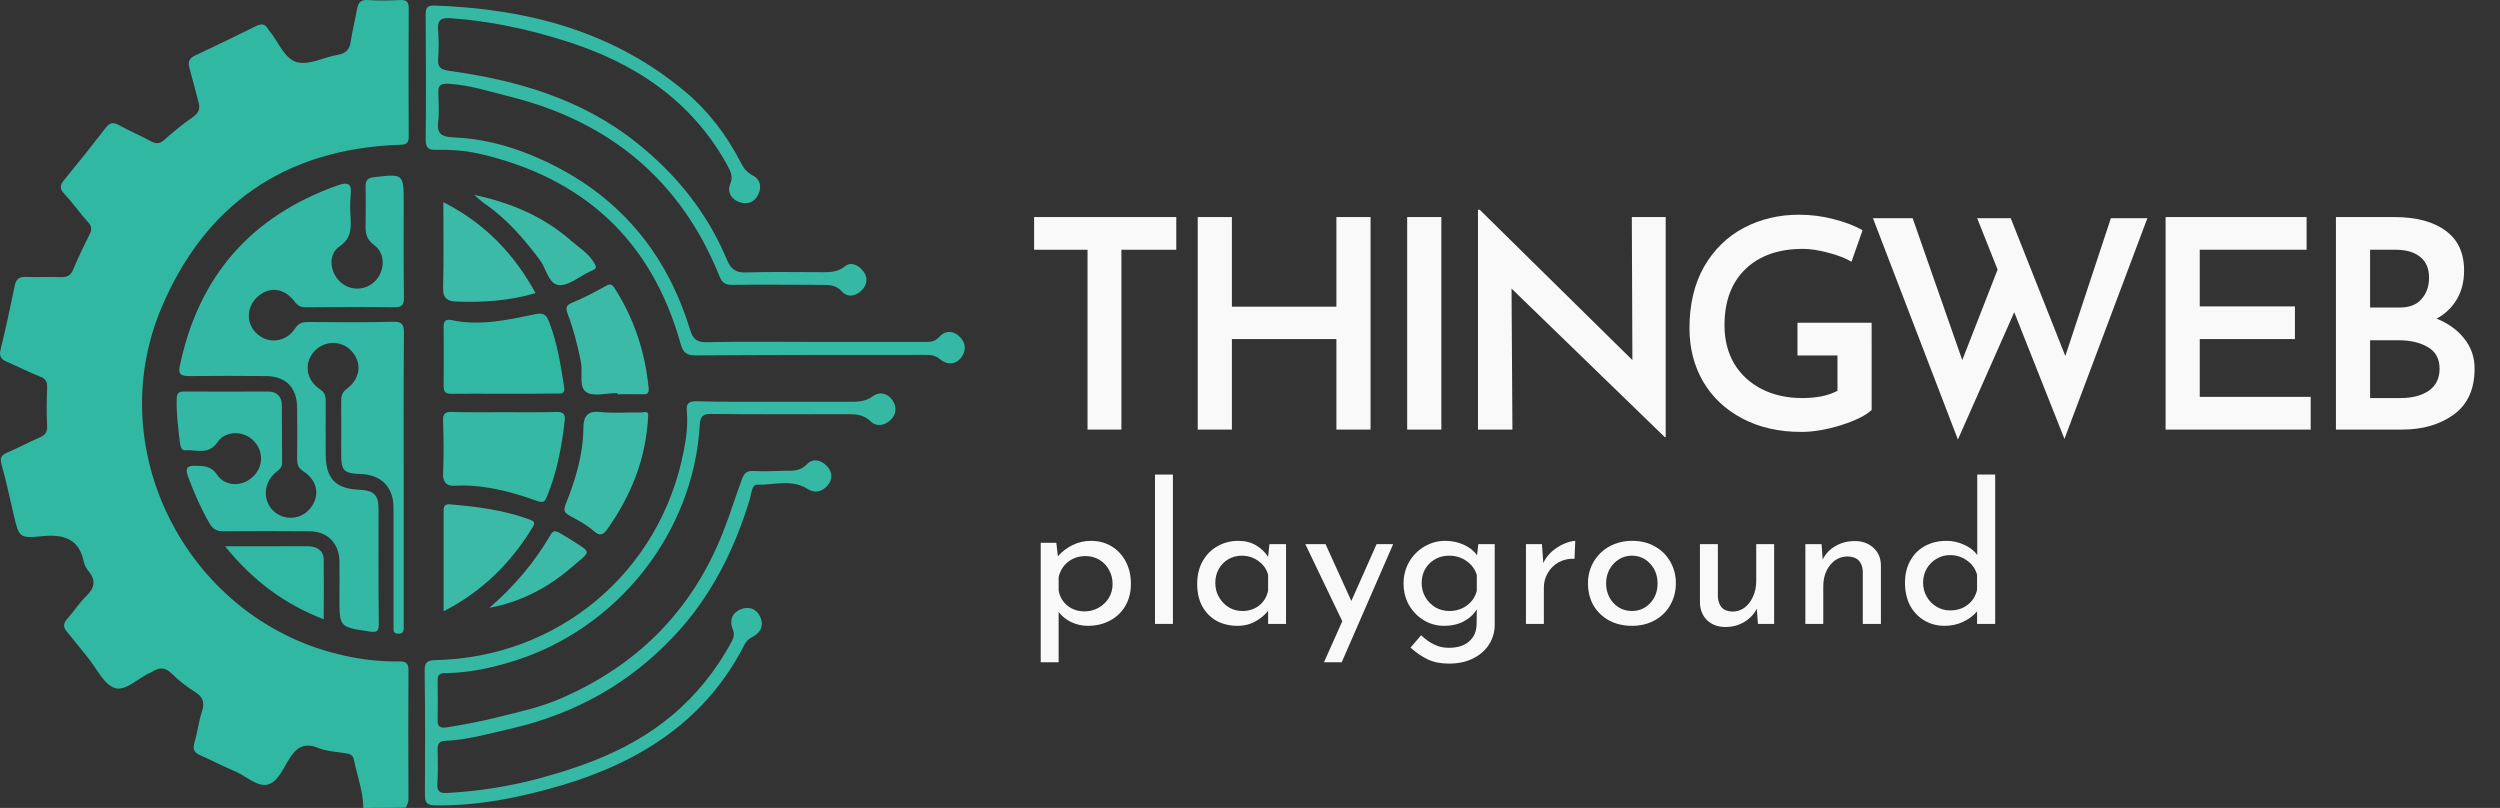 <?xml version="1.0" encoding="UTF-8" standalone="no"?>
<!-- Generator: Adobe Illustrator 21.1.0, SVG Export Plug-In . SVG Version: 6.00 Build 0)  -->

<svg
   version="1.1"
   id="Layer_1"
   x="0px"
   y="0px"
   viewBox="0 0 1003.271 324.22"
   xml:space="preserve"
   sodipodi:docname="playground_for_dark_bg.svg"
   width="1003.271"
   height="324.22"
   inkscape:version="1.2.2 (732a01da63, 2022-12-09)"
   xmlns:inkscape="http://www.inkscape.org/namespaces/inkscape"
   xmlns:sodipodi="http://sodipodi.sourceforge.net/DTD/sodipodi-0.dtd"
   xmlns="http://www.w3.org/2000/svg"
   xmlns:svg="http://www.w3.org/2000/svg"><rect x="0" y="0" width="1003.271" height="324.22" fill="#333333" stroke="none"/><defs
   id="defs57"><rect
   x="432.72"
   y="233.251"
   width="580"
   height="123.332"
   id="rect1" />
	
	
	
	
	
	
	
	
	
	
	
	
	
	
	
	
	
	
	
	
	
	
	
</defs><sodipodi:namedview
   id="namedview55"
   pagecolor="#060606"
   bordercolor="#666666"
   borderopacity="1.0"
   inkscape:pageshadow="2"
   inkscape:pageopacity="0.0"
   inkscape:pagecheckerboard="0"
   showgrid="false"
   fit-margin-top="0"
   fit-margin-left="0"
   fit-margin-right="0"
   fit-margin-bottom="0"
   inkscape:zoom="0.87914368"
   inkscape:cx="301.42968"
   inkscape:cy="89.860169"
   inkscape:window-width="2560"
   inkscape:window-height="1369"
   inkscape:window-x="-8"
   inkscape:window-y="564"
   inkscape:window-maximized="1"
   inkscape:current-layer="Layer_1"
   inkscape:showpageshadow="2"
   inkscape:deskcolor="#d1d1d1" />
<style
   type="text/css"
   id="style2">
	.st0{fill:#31B8A3;}
	.st1{fill:#333736;}
	.st2{fill:#32B8A4;}
	.st3{fill:#35B9A5;}
	.st4{fill:#3BBBA7;}
	.st5{fill:#FDFEFE;}
	.st6{fill:none;enable-background:new    ;}
</style>
<g
   id="g12004"
   transform="translate(-2.18,-1.78)"><path
     class="st0"
     d="m 148,326 c -0.1,-6.7 -2.5,-12.9 -3.8,-19.4 -0.4,-1.8 -1.6,-2.3 -3.2,-2.5 -3.8,-0.6 -7.7,-0.8 -11.2,-2.2 -5.4,-2.2 -8.5,-0.3 -11.4,4.2 -2.5,3.9 -4.6,9.4 -8.7,10.5 -4.1,1.1 -8.4,-3.1 -12.6,-5 -4.9,-2.1 -9.6,-4.5 -14.5,-6.7 -2.4,-1 -3.2,-2.4 -2.4,-5 1.2,-4.1 1.7,-8.5 3,-12.5 1.2,-3.6 0.5,-5.9 -2.7,-7.9 -3.4,-2.1 -6.6,-4.6 -9.4,-7.4 -2.7,-2.6 -5,-2.6 -7.9,-0.7 -0.1,0.1 -0.3,0.2 -0.4,0.2 -5,2.1 -10.1,7.7 -14.5,6.3 -4.4,-1.4 -7.3,-7.8 -10.7,-12 -2.9,-3.5 -5.6,-7.1 -8.5,-10.5 -1.6,-1.9 -1.6,-3.3 0,-5.2 2.7,-3 4.8,-6.4 7.7,-9.2 3.3,-3.2 4,-6.2 1,-9.9 -0.8,-1 -1.6,-2.2 -1.9,-3.5 C 34,217.9 27.7,216 18.6,217 c -8.7,0.9 -8.8,0.2 -10.9,-8.5 -1.6,-6.8 -3,-13.6 -4.9,-20.3 -0.8,-2.8 0,-3.8 2.3,-4.8 4.4,-1.9 8.7,-4.2 13.1,-6.1 2.1,-0.9 3,-2.1 2.9,-4.5 -0.3,-5.2 -0.2,-10.3 0,-15.5 0.1,-2.4 -0.7,-3.6 -2.9,-4.4 -4.5,-1.8 -8.8,-4 -13.2,-5.9 -2.3,-1 -3.3,-2.2 -2.6,-4.9 2.1,-8.5 3.9,-17.1 5.7,-25.7 0.5,-2.5 1.7,-3.6 4.4,-3.5 4.7,0.2 9.3,-0.1 14,0.1 2.8,0.1 4.2,-0.8 5.2,-3.4 1.9,-4.6 4.1,-9.1 6.3,-13.5 1.1,-2.1 1.1,-3.5 -0.6,-5.3 -3.3,-3.6 -6,-7.6 -9.3,-11.1 C 26,77.5 26.2,76.1 28,73.9 33.6,67.1 39.1,60.2 44.5,53.2 c 1.6,-2.1 3,-2.6 5.4,-1.2 4.2,2.3 8.7,4.2 12.9,6.5 2.1,1.1 3.5,1 5.3,-0.6 3.8,-3.3 7.6,-6.5 11.7,-9.3 2.4,-1.7 2.7,-3.5 2,-6 -1.2,-4.5 -2.3,-9 -3.6,-13.5 -0.7,-2.4 -0.1,-4 2.4,-5.1 8.1,-3.8 16.2,-7.7 24.2,-11.7 2,-1 3.7,-1.2 4.9,1.1 0.1,0.1 0.2,0.3 0.3,0.4 3.8,4.4 6.1,11.4 11.2,12.9 4.8,1.4 10.8,-1.9 16.4,-2.9 3.2,-0.5 4.9,-2 5.3,-5.3 0.7,-4.4 1.8,-8.8 2.6,-13.2 0.4,-2.4 1.4,-3.7 4.2,-3.5 4.3,0.3 8.7,0.2 13,0 2.5,-0.1 3.5,0.6 3.5,3.3 -0.1,17.2 -0.1,34.3 0,51.5 0,3.3 -1.7,3.2 -4,3.3 -45.7,1.7 -77.9,24 -95.4,65.8 -24.3,58.3 12,125.8 73.6,139.2 7.2,1.6 14.4,2.4 21.8,2.3 2.6,0 3.9,0.4 3.9,3.5 -0.1,17.2 -0.1,34.3 0,51.5 0,1.4 -0.4,2.6 -1.1,3.7 -5.7,0.1 -11.3,0.1 -17,0.1 z"
     id="path4" /><path
     class="st2"
     d="m 164.2,193.4 c 0,18.8 0,37.7 0,56.5 0,1 0,2 0,3 -0.1,1.4 0.4,3.1 -2,3.2 -2.4,0.1 -2.1,-1.5 -2.1,-3 0,-3.5 0,-7 0,-10.5 0,-12.3 0,-24.7 0,-37 0,-8.4 -4.9,-13.3 -13.2,-13.6 -6.7,-0.2 -7.8,-1.3 -7.8,-7.9 0,-7.2 0.1,-14.3 0,-21.5 0,-2.2 0.5,-3.5 2.4,-4.9 5.5,-4.2 6,-10.6 1.6,-15.2 -4.1,-4.3 -11,-4.1 -15,0.5 -4,4.7 -3.1,11.3 2.5,15 2.1,1.4 2.3,2.9 2.3,5 0,7.2 -0.1,14.3 0,21.5 0.1,9.3 4,13.4 13.2,13.8 6.3,0.3 8,2 8,8.1 0,15.2 -0.1,30.3 0.1,45.5 0,3 -0.4,3.8 -3.8,3.3 -11.9,-1.8 -12,-1.6 -12,-13.4 0,-5 0.1,-10 0,-15 -0.2,-7.1 -4.9,-11.8 -12,-11.8 -11.5,-0.1 -23,-0.1 -34.5,0 -2.7,0 -4.2,-0.8 -5.6,-3.1 -3.5,-6.1 -6.3,-12.4 -8.7,-19 -1,-2.9 -0.7,-4.3 2.8,-4.2 3.5,0.1 6.4,-0.1 8.9,3.6 3.3,4.9 10.2,4.9 14.5,0.7 4.1,-4 4.2,-10.2 0.2,-14.3 -3.9,-4.1 -11.3,-4.3 -14.5,0.5 -3.7,5.4 -8.6,2.9 -13,3.3 -1.6,0.1 -1.9,-1.7 -2.1,-3 -0.7,-5.9 -1.5,-11.9 -1.3,-17.9 0.1,-2.3 1.1,-2.7 3.1,-2.7 11.2,0.1 22.3,0 33.5,0 3.6,0 5.6,2 5.6,5.6 0.1,7.7 0,15.3 0.1,23 0,2.1 -1.3,2.8 -2.6,3.9 -4.9,4.2 -5.3,11.2 -0.9,15.4 4.2,4 10.9,3.6 14.6,-0.8 4.2,-4.9 3.3,-11.3 -2.5,-15 -2.3,-1.5 -2.6,-3 -2.6,-5.3 0.1,-6.8 0.1,-13.7 0,-20.5 -0.1,-7.9 -4.5,-12.4 -12.4,-12.5 -10.3,-0.1 -20.7,-0.1 -31,0 -2.9,0 -4.4,-0.5 -3.7,-3.9 7.5,-36.1 28.5,-60.2 63.3,-72.6 4.7,-1.7 5.8,-0.4 5.3,4.1 -0.3,3 -0.2,6 0,9 0.2,4.5 0.1,8.3 -4.5,11.4 -4.6,3.1 -3.9,10.2 0.2,14.1 4.1,3.9 10.4,3.7 14.3,-0.4 3.8,-4.1 4,-10.9 -0.5,-14.2 -3.1,-2.3 -3.6,-4.7 -3.5,-8 0.1,-5.2 0.1,-10.3 0,-15.5 -0.1,-2.4 0.7,-3.5 3.3,-3.8 12,-1.4 12,-1.5 12,10.7 0,12.5 -0.1,25 0.1,37.5 0,3 -0.7,4 -3.9,4 -11.8,-0.2 -23.7,-0.1 -35.5,0 -2,0 -3.2,-0.6 -4.5,-2.3 -4.2,-5.6 -10.3,-6.2 -15,-1.8 -4.5,4.3 -4.5,10.9 0.1,14.9 4.6,4 11.5,3.2 15.1,-2.3 1.5,-2.3 3.1,-2.6 5.3,-2.6 11.3,0.1 22.7,0.2 34,-0.1 3.6,-0.1 4.4,1.1 4.4,4.5 -0.2,19.4 -0.1,38.7 -0.1,58 z"
     id="path8" /><path
     class="st3"
     d="m 329.4,139 c 14.5,0 29,0 43.5,0 2.3,0 4.3,0.1 6.2,-2 2.4,-2.7 5.7,-2.7 8.4,0.1 2.4,2.5 2.4,5.6 0.4,8.2 -2.3,2.9 -5.7,3 -8.4,0.7 -2.1,-1.8 -4.1,-1.8 -6.4,-1.8 -30.5,0 -61,0 -91.4,0.2 -3.8,0 -5.3,-0.8 -6.4,-4.7 C 263.7,98.2 236.4,73.2 194.7,63.5 189,62.2 183.2,61.8 177.4,61.9 174.3,62 173,61.3 173,57.8 c 0.2,-16.7 0.1,-33.3 0,-50 0,-2.6 0.4,-3.9 3.5,-3.8 37.1,1.3 71.6,10.2 100.7,34.6 9.3,7.8 16.5,17.3 22.1,28.1 1.1,2.2 2.3,4.1 4.8,5.4 3.1,1.5 3.9,4.5 2.4,7.7 -1.5,3.2 -4.4,4.2 -7.6,3.1 -3.2,-1.1 -5,-4.1 -3.7,-7.2 1.4,-3.3 0,-5.4 -1.3,-7.9 C 279.5,41.9 256.7,26.9 229,18.2 c -14.9,-4.7 -30.1,-8 -45.8,-9.1 -3.8,-0.3 -5.6,0.5 -5.2,4.8 0.3,3.8 0.3,7.7 0,11.5 -0.2,3.4 1,4.3 4.4,4.8 27.5,3.8 53.6,11.4 75.7,29.2 15.7,12.6 28,27.9 35.8,46.6 1.7,4.1 3.8,5.3 8,5.1 9.5,-0.3 19,-0.1 28.5,-0.1 3.7,0 7.4,0.4 10.8,-2.3 2.5,-2 5.5,-0.6 7.4,1.9 2,2.6 1.6,5.4 -0.6,7.7 -2.5,2.5 -5.8,2.9 -8,0.4 -2.4,-2.6 -5.1,-2.6 -8.1,-2.6 -12,0 -24,-0.2 -36,0 -2.8,0 -4,-1 -5,-3.5 -15.5,-38.5 -44.1,-62 -83.9,-72 -8.1,-2 -16.2,-4.7 -24.7,-5.2 -3.7,-0.2 -4.3,0.8 -4.2,3.9 0.1,3.8 0.4,7.7 -0.1,11.5 -0.6,4.9 1.8,5.9 5.9,6.1 10.9,0.4 21.4,3 31.4,7.1 32.3,13.3 53.6,36.7 63.8,70.1 1.2,3.8 2.7,5.1 6.8,5 14.5,-0.3 29,-0.1 43.5,-0.1 0,0 0,0 0,0 z"
     id="path10" /><path
     class="st3"
     d="m 314.3,163 c 9.2,0 18.3,0 27.5,0 3.7,0 7.4,0.3 10.8,-2.3 2.6,-1.9 5.9,-1.1 7.8,1.8 1.8,2.6 1.5,5.6 -0.8,7.8 -2.4,2.3 -5.7,2.9 -8.1,0.5 -2.6,-2.5 -5.5,-2.8 -8.7,-2.8 -18.5,0 -37,0.1 -55.5,-0.1 -3.5,0 -4.1,1.5 -4.3,4.4 -2.5,43.4 -33.1,82 -75.1,94.9 -8.8,2.7 -17.7,4.6 -26.9,4.7 -2.3,0 -3.3,0.6 -3.2,3.1 0.1,5.3 0.1,10.7 0,16 0,2.6 1.3,3 3.5,2.7 6.4,-1 12.7,-2.2 19,-3.7 9.2,-2.3 18.4,-4.2 27.1,-8 30.6,-13.3 52.4,-35.1 64.8,-66.3 2.9,-7.2 5.1,-14.6 7.8,-21.8 1,-2.6 2.1,-3.2 4.6,-3.1 4.2,0.2 8.3,0 12.5,-0.1 3.3,0 6.3,0.2 9,-2.7 2.2,-2.4 5.6,-1.7 8,0.9 2.2,2.4 2.3,5.2 0.2,7.7 -2.2,2.5 -5,3.3 -8,1.4 -6.5,-4.1 -13.6,-1.5 -20.3,-1.7 -2.1,-0.1 -2.3,3.7 -2.9,5.8 -6.3,20.6 -15.7,39.4 -30.6,55.1 -17.8,18.9 -39.5,31 -64.9,36.9 -8.9,2 -17.7,4.6 -26.9,5 -2.6,0.1 -2.9,1.6 -2.9,3.6 0.1,4.5 0.2,9 -0.1,13.5 -0.2,3.2 1,4 4,3.8 12.8,-0.7 25.4,-2.7 37.8,-6.1 18.9,-5.2 36.9,-12.1 52.2,-24.9 10,-8.3 17.9,-18.3 24.1,-29.7 0.9,-1.7 1.2,-3.2 0.4,-5.1 -1.4,-3.4 -0.2,-6.5 3.2,-7.9 3.3,-1.3 6.4,-0.3 7.9,3.1 1.5,3.4 0.2,6.2 -3,7.9 -1.4,0.7 -2.4,1.5 -3.2,2.9 -15.4,30.4 -41.5,47.1 -73.1,56.6 -16.6,4.9 -33.5,8.4 -50.9,8.2 -3.6,0 -4.4,-1 -4.4,-4.5 0.1,-16.5 0.1,-33 -0.1,-49.5 0,-3.1 0.7,-4.2 4.1,-4.3 49.5,-1 90.3,-35.2 99.8,-83.6 1.1,-5.4 1.8,-10.8 1.3,-16.3 -0.3,-3 0.7,-4 3.8,-4 11,0.3 21.9,0.2 32.7,0.2 z"
     id="path12" /><path
     class="st3"
     d="m 204.5,167.2 c 7,0 14,0.1 21,-0.1 2.8,-0.1 3.6,1 3.3,3.5 -1.2,10.5 -3.1,20.8 -7.2,30.6 -0.6,1.5 -1.1,2.6 -3.6,1.7 -10.7,-3.8 -21.7,-6.8 -33.3,-6.2 -3,0.2 -4.8,-1.1 -4.7,-4.7 0.3,-7.2 0.2,-14.3 0,-21.5 -0.1,-2.6 0.8,-3.5 3.4,-3.4 7.1,0.2 14.1,0.1 21.1,0.1 z"
     id="path26" /><path
     class="st0"
     d="m 204.3,159.8 c -7,0 -14,-0.1 -20.9,0 -2.3,0 -3.2,-0.6 -3.2,-3.1 0.1,-8 0.1,-15.9 0,-23.9 0,-2.3 1.1,-3 3,-2.6 11.4,2.5 22.6,0 33.6,-2.3 4,-0.9 4.8,0.6 5.9,3.5 3.2,8.3 4.5,17.1 5.9,25.8 0.4,2.6 -1.2,2.6 -3,2.5 -7,0.1 -14.2,0.1 -21.3,0.1 z"
     id="path28" /><path
     class="st4"
     d="m 262.3,168.5 c -0.8,17.2 -6.8,32.2 -16.6,45.9 -1.5,2 -2.8,2.6 -5.1,0.6 -2.8,-2.5 -6.2,-4.3 -9.5,-6.1 -2.3,-1.2 -3,-2.1 -1.9,-4.8 3.9,-9.8 7,-19.7 7.1,-30.5 0,-3.9 1.1,-7.1 6.5,-6.5 5.6,0.6 11.3,0.1 16.9,0.2 1.1,-0.1 2.7,-0.7 2.6,1.2 z"
     id="path32" /><path
     class="st4"
     d="m 250,159.5 c -4.3,0 -9.7,1.6 -12.6,-0.4 -3,-2.1 -1.3,-8 -2.1,-12.1 -1.3,-6.5 -2.9,-12.9 -5.2,-19 -1,-2.6 -0.9,-3.7 1.8,-4.8 4.6,-1.9 9,-4.2 13.3,-6.6 2,-1.2 2.7,-0.7 3.8,1.1 7.8,12.2 12.1,25.6 13.5,39.9 0.2,2.2 -0.8,2.5 -2.5,2.4 -3.3,-0.1 -6.7,0 -10,0 0,-0.3 0,-0.4 0,-0.5 z"
     id="path34" /><path
     class="st4"
     d="m 180.2,247.1 c 0,-14 0,-27.2 0,-40.5 0,-2.1 1,-2.6 2.8,-2.4 10.8,0.9 21.5,2.3 31.8,6.1 1.3,0.5 2.4,1 1.3,2.8 -8.8,14.5 -20.2,25.9 -35.9,34 z"
     id="path36" /><path
     class="st4"
     d="m 217.1,119.4 c -10.5,3.1 -21.1,3.8 -31.8,3.4 -3.2,-0.1 -5.4,-1.1 -5.3,-5.3 0.3,-11.3 0.1,-22.5 0.1,-34.6 16.7,8.5 28.4,20.8 37,36.5 z"
     id="path38" /><path
     class="st0"
     d="m 132.1,250.3 c -15.9,-6.1 -28.5,-15.6 -39.6,-29.3 8,0 15,0 22,0 3.8,0 7.7,-0.1 11.5,0 3.3,0.1 6,1.6 6.1,5.3 0.1,7.8 0,15.5 0,24 z"
     id="path40" /><path
     class="st4"
     d="m 192.5,80 c 15,3.2 28,8.8 39,18.5 3.2,2.8 7,5 9.2,8.9 1,1.7 0.7,2.3 -0.8,2.9 -0.5,0.2 -0.9,0.4 -1.3,0.6 -4,1.9 -8.1,5.5 -12,5.3 -4.3,-0.3 -5.1,-6.5 -7.7,-10 -6.4,-8.5 -13.2,-16.5 -22.1,-22.6 -1.3,-0.9 -2.5,-2.1 -4.3,-3.6 z"
     id="path42" /><path
     class="st4"
     d="m 198.6,245.7 c 9.9,-8.6 18.1,-18.2 24.6,-29.4 0.9,-1.6 1.9,-1.5 3.3,-0.8 1.2,0.7 2.3,1.3 3.4,2 10.3,6.7 10,4.7 1,12.5 -9.3,7.9 -20,13.4 -32.3,15.7 z"
     id="path44" /></g>
<path
   class="st6"
   d=""
   id="path52" />
<g
   aria-label="THINGWEB"
   id="text1888"
   style="font-weight:600;font-size:117.154px;line-height:1.25;font-family:'Josefin Sans';-inkscape-font-specification:'Josefin Sans Semi-Bold';letter-spacing:-8.73px;fill:#f9f9f9;stroke-width:2.929;fill-opacity:1"
   transform="translate(0,-32.538)"><path
     d="m 472.051,119.642 v 13.121 h -22.025 v 72.167 h -13.59 v -72.167 h -21.439 v -13.121 z"
     id="path13357"
     style="fill:#f9f9f9;fill-opacity:1" /><path
     d="M 550.015,204.93 H 536.308 v -36.318 h -41.941 v 36.318 h -13.707 v -85.288 h 13.707 v 35.966 h 41.941 v -35.966 h 13.707 z"
     id="path13359"
     style="fill:#f9f9f9;fill-opacity:1" /><path
     d="m 578.423,119.642 v 85.288 H 564.716 v -85.288 z"
     id="path13361"
     style="fill:#f9f9f9;fill-opacity:1" /><path
     d="m 668.453,119.642 v 88.334 h -0.351 l -61.506,-59.631 0.351,56.585 h -13.824 v -88.217 h 0.703 l 61.272,60.334 -0.234,-57.405 z"
     id="path13363"
     style="fill:#f9f9f9;fill-opacity:1" /><path
     d="m 751.103,197.081 q -3.515,3.28 -12.301,6.092 -8.669,2.695 -15.933,2.695 -13.473,0 -23.665,-5.389 -10.192,-5.389 -15.699,-14.761 -5.506,-9.489 -5.506,-21.439 0,-14.41 5.858,-24.72 5.975,-10.31 15.933,-15.581 10.075,-5.272 22.025,-5.272 7.381,0 13.941,1.757 6.678,1.64 11.715,4.452 l -4.452,12.653 q -3.515,-2.109 -9.372,-3.632 -5.741,-1.523 -10.075,-1.523 -14.644,0 -23.079,8.084 -8.435,8.084 -8.435,22.611 0,8.669 3.866,15.347 3.983,6.561 11.012,10.192 7.146,3.632 16.284,3.632 4.1,0 7.849,-0.703 3.749,-0.82 6.326,-2.226 v -14.176 h -16.05 v -13.121 h 29.757 z"
     id="path13365"
     style="fill:#f9f9f9;fill-opacity:1" /><path
     d="m 828.482,208.679 -20.15,-50.845 -22.611,51.079 -34.092,-88.803 h 15.933 l 19.916,56.937 14.176,-36.318 -8.201,-20.619 h 13.473 l 21.908,55.297 18.276,-55.297 h 14.644 z"
     id="path13367"
     style="fill:#f9f9f9;fill-opacity:1" /><path
     d="m 925.659,119.642 v 13.121 H 882.781 v 22.728 h 38.192 v 13.121 H 882.781 v 23.196 h 44.519 v 13.121 h -58.226 v -85.288 z"
     id="path13369"
     style="fill:#f9f9f9;fill-opacity:1" /><path
     d="m 977.849,160.411 q 7.146,2.929 11.13,8.084 4.1,5.155 4.1,11.95 0,12.418 -8.435,18.51 -8.318,5.975 -20.619,5.975 h -26.594 v -85.288 h 23.314 q 13.356,0 20.736,5.506 7.381,5.389 7.381,15.933 0,6.678 -2.929,11.598 -2.812,4.803 -8.084,7.732 z m -26.711,-4.452 h 11.833 q 5.858,0 8.787,-3.397 3.046,-3.397 3.046,-8.552 0,-5.623 -3.632,-8.435 -3.515,-2.812 -9.841,-2.812 h -10.192 z m 12.301,36.318 q 6.912,0 11.247,-2.929 4.335,-3.046 4.335,-8.787 0,-6.092 -4.803,-8.787 -4.686,-2.695 -11.715,-2.695 h -11.364 v 23.196 z"
     id="path13371"
     style="fill:#f9f9f9;fill-opacity:1" /></g><g
   aria-label="playground"
   transform="translate(-21.337,-50.538)"
   id="text1"
   style="font-size:77.333px;line-height:1.25;font-family:'Josefin Sans';-inkscape-font-specification:'Josefin Sans';white-space:pre;shape-inside:url(#rect1);display:inline;fill:#f9f9f9"><path
     d="m 459.246,267.586 q 4.485,0 8.12,2.165 3.635,2.165 5.723,6.109 2.088,3.867 2.088,8.971 0,5.027 -2.243,8.893 -2.243,3.789 -6.187,5.877 -3.944,2.088 -8.816,2.088 -3.48,0 -6.651,-1.469 -3.171,-1.547 -5.104,-4.099 v 20.184 h -7.192 v -47.947 h 6.264 l 0.619,5.413 q 2.475,-2.784 5.877,-4.485 3.48,-1.701 7.501,-1.701 z m -2.707,28.304 q 3.016,0 5.568,-1.392 2.629,-1.469 4.176,-3.944 1.547,-2.552 1.547,-5.645 0,-3.171 -1.469,-5.723 -1.392,-2.552 -3.867,-4.021 -2.475,-1.469 -5.491,-1.469 -4.099,0 -7.037,2.32 -2.861,2.243 -3.789,6.109 v 5.336 q 0.619,3.712 3.48,6.109 2.939,2.32 6.883,2.32 z"
     id="path1000" /><path
     d="m 492.035,240.983 v 59.933 h -7.192 v -59.933 z"
     id="path1002" /><path
     d="m 537.43,268.901 v 32.016 h -7.192 v -5.259 q -1.701,2.243 -4.949,4.176 -3.248,1.856 -7.347,1.856 -4.563,0 -8.275,-1.933 -3.635,-2.011 -5.8,-5.8 -2.088,-3.789 -2.088,-9.048 0,-5.259 2.165,-9.125 2.243,-3.944 5.955,-6.032 3.789,-2.165 8.352,-2.165 4.099,0 7.115,1.779 3.016,1.779 4.872,4.64 l 0.541,-5.104 z M 519.875,295.735 q 3.944,0 6.728,-2.165 2.861,-2.243 3.635,-6.032 v -6.341 q -0.928,-3.403 -3.867,-5.491 -2.939,-2.165 -6.728,-2.165 -2.861,0 -5.336,1.392 -2.397,1.392 -3.867,3.944 -1.392,2.475 -1.392,5.645 0,3.093 1.469,5.645 1.469,2.552 3.944,4.099 2.475,1.469 5.413,1.469 z"
     id="path1004" /><path
     d="m 580.427,268.901 -20.648,47.405 h -7.115 l 7.347,-16.472 -14.848,-30.933 h 8.12 l 10.363,22.813 10.131,-22.813 z"
     id="path1006" /><path
     d="m 621.182,268.901 v 32.248 q 0,4.408 -2.243,7.965 -2.243,3.557 -6.419,5.645 -4.099,2.088 -9.667,2.088 -4.872,0 -8.429,-1.624 -3.48,-1.624 -7.037,-4.795 l 4.253,-4.949 q 2.629,2.475 5.259,3.712 2.629,1.315 5.8,1.315 5.336,0 8.197,-2.552 2.939,-2.552 3.016,-6.883 l 0.077,-6.032 q -1.779,3.016 -5.259,4.872 -3.403,1.779 -7.888,1.779 -4.408,0 -8.12,-2.243 -3.712,-2.243 -5.955,-6.109 -2.165,-3.867 -2.165,-8.584 0,-4.872 2.243,-8.739 2.32,-3.944 6.187,-6.187 3.867,-2.243 8.275,-2.243 4.099,0 7.579,1.624 3.48,1.624 5.181,4.176 l 0.541,-4.485 z m -18.251,26.835 q 4.099,0 7.115,-2.243 3.016,-2.243 3.944,-5.877 v -6.341 q -1.083,-3.48 -4.099,-5.568 -3.016,-2.165 -6.96,-2.165 -4.717,0 -7.888,3.093 -3.171,3.093 -3.171,7.888 0,3.093 1.469,5.645 1.469,2.552 4.021,4.099 2.552,1.469 5.568,1.469 z"
     id="path1008" /><path
     d="m 640.67,276.479 q 1.237,-2.629 3.48,-4.64 2.32,-2.011 4.872,-3.093 2.552,-1.083 4.485,-1.16 l -0.309,7.192 q -3.48,-0.155 -6.341,1.392 -2.784,1.547 -4.408,4.331 -1.547,2.707 -1.547,5.8 v 14.616 h -7.192 v -32.016 h 6.419 z"
     id="path1010" /><path
     d="m 658.611,284.599 q 0,-4.717 2.243,-8.584 2.32,-3.944 6.341,-6.187 4.099,-2.243 9.203,-2.243 5.104,0 9.048,2.243 4.021,2.243 6.187,6.109 2.243,3.867 2.243,8.661 0,4.795 -2.243,8.739 -2.165,3.867 -6.187,6.109 -4.021,2.243 -9.203,2.243 -5.027,0 -9.048,-2.088 -4.021,-2.165 -6.341,-6.032 -2.243,-3.867 -2.243,-8.971 z m 7.269,0.077 q 0,3.016 1.315,5.568 1.392,2.552 3.712,4.021 2.397,1.469 5.259,1.469 4.485,0 7.424,-3.171 2.939,-3.171 2.939,-7.888 0,-4.717 -2.939,-7.888 -2.939,-3.248 -7.424,-3.248 -2.939,0 -5.259,1.547 -2.32,1.469 -3.712,4.021 -1.315,2.552 -1.315,5.568 z"
     id="path1012" /><path
     d="m 733.315,268.901 v 32.016 h -6.496 l -0.464,-6.109 q -1.624,3.248 -5.027,5.336 -3.403,2.011 -7.579,2.011 -4.408,0 -7.269,-2.629 -2.784,-2.707 -2.939,-6.96 v -23.664 h 7.192 v 21.112 q 0.155,2.707 1.547,4.331 1.469,1.547 4.331,1.624 2.629,0 4.795,-1.547 2.165,-1.624 3.403,-4.408 1.315,-2.784 1.315,-6.187 v -14.925 z"
     id="path1014" /><path
     d="m 765.718,267.663 q 4.485,0 7.424,2.707 2.939,2.629 3.016,6.883 v 23.664 h -7.269 v -21.189 q -0.155,-2.707 -1.624,-4.253 -1.469,-1.547 -4.408,-1.624 -4.253,0 -7.037,3.403 -2.784,3.403 -2.784,8.661 v 15.003 h -7.192 v -32.016 h 6.496 l 0.464,6.187 q 1.701,-3.48 5.104,-5.413 3.403,-2.011 7.811,-2.011 z"
     id="path1016" /><path
     d="m 822.017,240.983 v 59.933 h -7.269 v -5.027 q -2.32,2.707 -5.723,4.253 -3.325,1.547 -7.347,1.547 -4.485,0 -8.12,-2.165 -3.635,-2.165 -5.723,-6.032 -2.011,-3.944 -2.011,-9.048 0,-5.181 2.165,-8.971 2.165,-3.867 5.955,-5.877 3.789,-2.011 8.584,-2.011 3.635,0 6.96,1.547 3.403,1.469 5.336,4.099 v -32.248 z m -18.096,54.52 q 4.176,0 7.037,-2.243 2.939,-2.243 3.789,-6.032 v -6.032 q -0.928,-3.48 -3.944,-5.645 -3.016,-2.243 -6.883,-2.243 -2.939,0 -5.413,1.469 -2.475,1.392 -3.944,3.944 -1.469,2.475 -1.469,5.645 0,3.093 1.469,5.645 1.469,2.552 3.944,4.021 2.475,1.469 5.413,1.469 z"
     id="path1018" /></g></svg>
